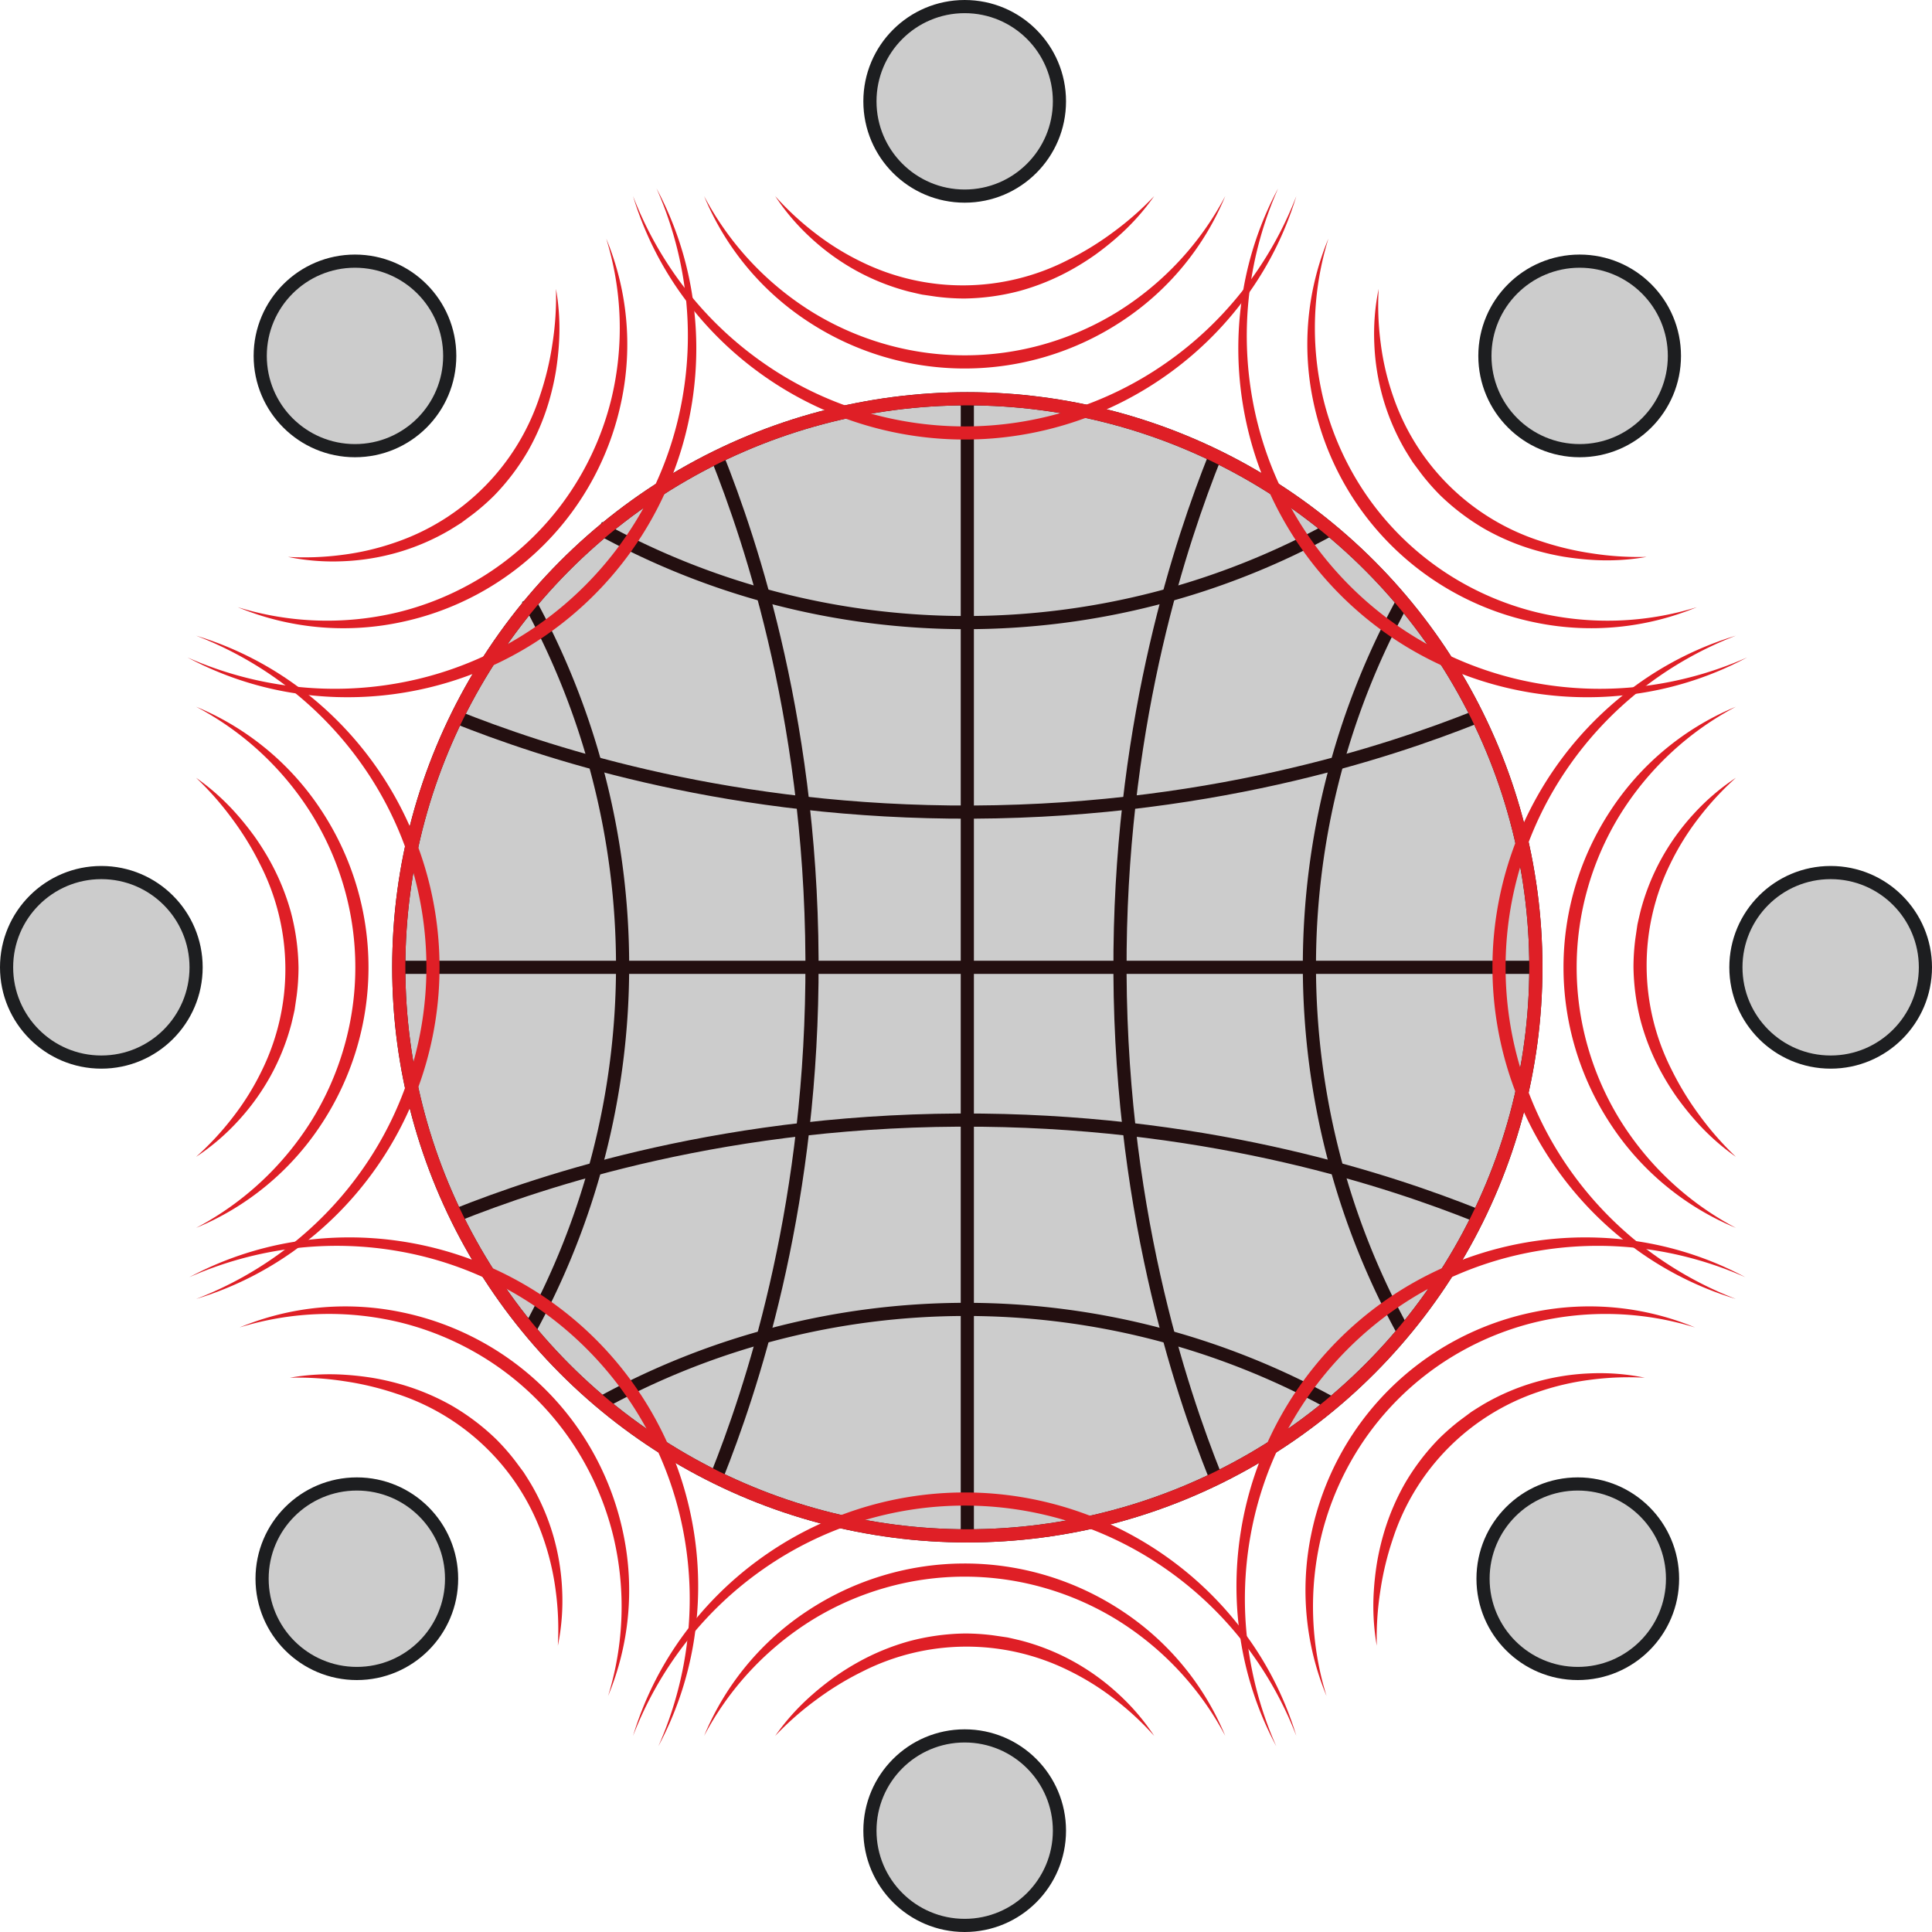 <svg id="Слой_1" data-name="Слой 1" xmlns="http://www.w3.org/2000/svg" viewBox="0 0 734 734"><defs><style>.cls-1,.cls-4{fill:#cccccc;}.cls-1,.cls-2{stroke:#230f10;}.cls-1,.cls-2,.cls-3,.cls-4{stroke-miterlimit:10;stroke-width:5px;}.cls-2,.cls-3{fill:none;}.cls-3{stroke:#df1f26;}.cls-4{stroke:#1d1e20;}.cls-5{fill:#df1f26;}</style></defs><title>soc</title><circle class="cls-1" cx="367.5" cy="367.5" r="216"/><path class="cls-2" d="M360.5,666.5a288.035,288.035,0,0,1,279,0" transform="translate(-133 -133)"/><path class="cls-2" d="M639.5,333.5a288.035,288.035,0,0,1-279,0" transform="translate(-133 -133)"/><path class="cls-2" d="M333.5,360.5a288.035,288.035,0,0,1,0,279" transform="translate(-133 -133)"/><path class="cls-2" d="M666.5,639.5a288.035,288.035,0,0,1,0-279" transform="translate(-133 -133)"/><path class="cls-2" d="M594.535,693.5c-12.636-31.738-37.085-103.271-36-199.742,1-89.383,23.429-155.7,36-187.258" transform="translate(-133 -133)"/><path class="cls-2" d="M405.465,306.5c12.636,31.738,37.085,103.271,36,199.742-1,89.383-23.429,155.7-36,187.258" transform="translate(-133 -133)"/><path class="cls-2" d="M306.5,594.57c31.738-12.636,103.271-37.085,199.742-36,89.383,1,155.7,23.429,187.258,36" transform="translate(-133 -133)"/><path class="cls-2" d="M693.5,405.5c-31.738,12.635-103.271,37.085-199.742,36-89.383-1-155.7-23.429-187.258-36" transform="translate(-133 -133)"/><path class="cls-2" d="M284.5,500.5h432" transform="translate(-133 -133)"/><path class="cls-2" d="M500.5,284.5v432" transform="translate(-133 -133)"/><circle class="cls-3" cx="367.5" cy="367.5" r="216"/><circle class="cls-4" cx="599.431" cy="599.785" r="36"/><path class="cls-5" d="M757.887,656.417a110.7,110.7,0,0,0-20.7.788,99.087,99.087,0,0,0-19.943,4.66A87.444,87.444,0,0,0,662.182,717.6a113.132,113.132,0,0,0-4.793,19.95,116.02,116.02,0,0,0-1.326,20.691,87.815,87.815,0,0,1-1.116-20.944c.22-3.511.623-7.016,1.179-10.5a98.853,98.853,0,0,1,2.331-10.353,89.068,89.068,0,0,1,8.185-19.674A86.917,86.917,0,0,1,679.573,679.7a85.026,85.026,0,0,1,8.068-7.064l4.3-3.2c1.5-.976,3.019-1.915,4.544-2.845a86.449,86.449,0,0,1,19.584-8.43,87.844,87.844,0,0,1,20.9-3.386A84.979,84.979,0,0,1,757.887,656.417Z" transform="translate(-133 -133)"/><path class="cls-5" d="M617.88,796.424A127.29,127.29,0,0,1,604.545,757.3a131.756,131.756,0,0,1-.266-41.626A132.523,132.523,0,0,1,756.943,604.892a127.261,127.261,0,0,1,39.128,13.341,139.018,139.018,0,0,0-39.48-10.911,136.055,136.055,0,0,0-40.636,1.152A133.375,133.375,0,0,0,608.113,716.307a136.069,136.069,0,0,0-1.151,40.638A138.9,138.9,0,0,0,617.88,796.424Z" transform="translate(-133 -133)"/><path class="cls-5" d="M636.972,777.332a104.773,104.773,0,0,1-5.82-61.4,108.422,108.422,0,0,1,10.7-29.593A107.995,107.995,0,0,1,685.986,642.2a108.494,108.494,0,0,1,29.594-10.7,104.724,104.724,0,0,1,61.4,5.826,114.978,114.978,0,0,0-60.553-2.018,111.157,111.157,0,0,0-28.165,11.046,109.7,109.7,0,0,0-42.267,42.258,111.174,111.174,0,0,0-11.047,28.167A114.88,114.88,0,0,0,636.972,777.332Z" transform="translate(-133 -133)"/><circle class="cls-4" cx="134.862" cy="135.215" r="36"/><path class="cls-5" d="M242.406,344.583a110.7,110.7,0,0,0,20.7-.788,99.087,99.087,0,0,0,19.943-4.66A87.444,87.444,0,0,0,338.111,283.4a113.132,113.132,0,0,0,4.793-19.95,115.927,115.927,0,0,0,1.325-20.691,87.815,87.815,0,0,1,1.117,20.944c-.22,3.511-.623,7.016-1.179,10.5a99.107,99.107,0,0,1-2.331,10.353,89.068,89.068,0,0,1-8.185,19.674A86.917,86.917,0,0,1,320.72,321.3a85.15,85.15,0,0,1-8.068,7.064l-4.3,3.2c-1.5.976-3.019,1.915-4.544,2.845a86.468,86.468,0,0,1-19.584,8.43,87.844,87.844,0,0,1-20.9,3.386A84.979,84.979,0,0,1,242.406,344.583Z" transform="translate(-133 -133)"/><path class="cls-5" d="M382.413,204.576a127.29,127.29,0,0,1,13.335,39.129,131.762,131.762,0,0,1,.266,41.627A132.523,132.523,0,0,1,243.35,396.108a127.252,127.252,0,0,1-39.128-13.341,139.018,139.018,0,0,0,39.48,10.911,136.055,136.055,0,0,0,40.636-1.152A133.375,133.375,0,0,0,392.18,284.693a136.069,136.069,0,0,0,1.151-40.638A138.933,138.933,0,0,0,382.413,204.576Z" transform="translate(-133 -133)"/><path class="cls-5" d="M363.321,223.668a104.773,104.773,0,0,1,5.82,61.4,108.455,108.455,0,0,1-10.7,29.593A107.995,107.995,0,0,1,314.307,358.8a108.506,108.506,0,0,1-29.594,10.7,104.723,104.723,0,0,1-61.4-5.826,114.978,114.978,0,0,0,60.553,2.018,111.157,111.157,0,0,0,28.165-11.046A109.7,109.7,0,0,0,354.3,312.389a111.174,111.174,0,0,0,11.047-28.167A114.88,114.88,0,0,0,363.321,223.668Z" transform="translate(-133 -133)"/><circle class="cls-4" cx="135.569" cy="599.785" r="36"/><path class="cls-5" d="M344.936,758.24a110.708,110.708,0,0,0-.788-20.705,99.119,99.119,0,0,0-4.66-19.943,87.435,87.435,0,0,0-55.733-55.056,113.078,113.078,0,0,0-19.951-4.794,116.107,116.107,0,0,0-20.691-1.325,87.875,87.875,0,0,1,20.945-1.117c3.511.221,7.015.624,10.5,1.179a99.054,99.054,0,0,1,10.353,2.332A89.028,89.028,0,0,1,304.59,667a86.908,86.908,0,0,1,17.063,12.931,85.139,85.139,0,0,1,7.064,8.067l3.2,4.3c.976,1.5,1.914,3.02,2.844,4.544a86.471,86.471,0,0,1,8.431,19.584,87.9,87.9,0,0,1,3.386,20.9A84.976,84.976,0,0,1,344.936,758.24Z" transform="translate(-133 -133)"/><path class="cls-5" d="M204.929,618.233A127.288,127.288,0,0,1,244.058,604.9a131.733,131.733,0,0,1,41.627-.267A132.529,132.529,0,0,1,396.729,715.667a131.745,131.745,0,0,1-.268,41.629,127.225,127.225,0,0,1-13.341,39.128,138.979,138.979,0,0,0,10.912-39.48,136.114,136.114,0,0,0-1.152-40.635A133.377,133.377,0,0,0,285.046,608.466a136.134,136.134,0,0,0-40.638-1.151A138.984,138.984,0,0,0,204.929,618.233Z" transform="translate(-133 -133)"/><path class="cls-5" d="M224.021,637.325a104.782,104.782,0,0,1,61.4-5.819,108.452,108.452,0,0,1,29.593,10.7,107.995,107.995,0,0,1,44.141,44.132,108.475,108.475,0,0,1,10.7,29.594,104.714,104.714,0,0,1-5.827,61.4,114.954,114.954,0,0,0,2.018-60.552A111.112,111.112,0,0,0,355,688.614a109.706,109.706,0,0,0-42.257-42.267A111.269,111.269,0,0,0,284.575,635.3,114.89,114.89,0,0,0,224.021,637.325Z" transform="translate(-133 -133)"/><circle class="cls-4" cx="600.138" cy="135.215" r="36"/><path class="cls-5" d="M656.771,242.76a110.708,110.708,0,0,0,.788,20.7,99.119,99.119,0,0,0,4.66,19.943,87.434,87.434,0,0,0,55.734,55.056,113.046,113.046,0,0,0,19.95,4.794,116.107,116.107,0,0,0,20.691,1.325,87.875,87.875,0,0,1-20.945,1.117c-3.511-.221-7.015-.624-10.5-1.179a99.112,99.112,0,0,1-10.353-2.332A89.028,89.028,0,0,1,697.117,334a86.937,86.937,0,0,1-17.063-12.931,85.139,85.139,0,0,1-7.064-8.067l-3.2-4.3c-.976-1.5-1.914-3.02-2.844-4.544a86.471,86.471,0,0,1-8.431-19.584,87.953,87.953,0,0,1-3.386-20.9A84.972,84.972,0,0,1,656.771,242.76Z" transform="translate(-133 -133)"/><path class="cls-5" d="M796.778,382.767A127.288,127.288,0,0,1,757.649,396.1a131.733,131.733,0,0,1-41.627.267A132.529,132.529,0,0,1,604.978,285.333a131.745,131.745,0,0,1,.268-41.629,127.225,127.225,0,0,1,13.341-39.128,138.979,138.979,0,0,0-10.912,39.48,136.114,136.114,0,0,0,1.152,40.635A133.377,133.377,0,0,0,716.661,392.534a136.135,136.135,0,0,0,40.638,1.151A138.984,138.984,0,0,0,796.778,382.767Z" transform="translate(-133 -133)"/><path class="cls-5" d="M777.686,363.675a104.782,104.782,0,0,1-61.4,5.819,108.452,108.452,0,0,1-29.593-10.7,107.995,107.995,0,0,1-44.141-44.132,108.508,108.508,0,0,1-10.7-29.594,104.714,104.714,0,0,1,5.827-61.4,114.954,114.954,0,0,0-2.018,60.552,111.15,111.15,0,0,0,11.046,28.166,109.7,109.7,0,0,0,42.258,42.267A111.248,111.248,0,0,0,717.132,365.7,114.89,114.89,0,0,0,777.686,363.675Z" transform="translate(-133 -133)"/><circle class="cls-4" cx="366.5" cy="695.5" r="36"/><path class="cls-5" d="M571.5,792.5a110.684,110.684,0,0,0-15.2-14.083,99.062,99.062,0,0,0-17.4-10.807,87.439,87.439,0,0,0-78.34.479,113.039,113.039,0,0,0-17.5,10.717A116.052,116.052,0,0,0,427.5,792.5a87.851,87.851,0,0,1,14.021-15.6c2.638-2.327,5.4-4.52,8.261-6.594a99,99,0,0,1,8.969-5.672,89.029,89.029,0,0,1,19.7-8.124,86.9,86.9,0,0,1,21.209-2.922,84.977,84.977,0,0,1,10.7.71l5.3.775c1.748.368,3.489.782,5.224,1.2a86.438,86.438,0,0,1,19.81,7.887,87.883,87.883,0,0,1,17.174,12.386A84.983,84.983,0,0,1,571.5,792.5Z" transform="translate(-133 -133)"/><path class="cls-5" d="M373.5,792.5a127.278,127.278,0,0,1,18.239-37.1,131.745,131.745,0,0,1,29.247-29.623,132.528,132.528,0,0,1,157.033-.006A131.754,131.754,0,0,1,607.266,755.4,127.223,127.223,0,0,1,625.5,792.5a138.993,138.993,0,0,0-20.2-35.632,136.1,136.1,0,0,0-29.548-27.919,133.377,133.377,0,0,0-152.506-.006A136.066,136.066,0,0,0,393.7,756.864,138.941,138.941,0,0,0,373.5,792.5Z" transform="translate(-133 -133)"/><path class="cls-5" d="M400.5,792.5a104.769,104.769,0,0,1,39.3-47.529,108.418,108.418,0,0,1,28.492-13.358,107.979,107.979,0,0,1,62.418-.007A108.509,108.509,0,0,1,559.2,744.964,104.723,104.723,0,0,1,598.5,792.5a114.962,114.962,0,0,0-41.39-44.244,111.117,111.117,0,0,0-27.727-12.105,109.71,109.71,0,0,0-59.768-.007,111.223,111.223,0,0,0-27.729,12.106A114.881,114.881,0,0,0,400.5,792.5Z" transform="translate(-133 -133)"/><circle class="cls-4" cx="366.5" cy="38.5" r="36"/><path class="cls-5" d="M427.5,207.5a110.684,110.684,0,0,0,15.2,14.083,99.062,99.062,0,0,0,17.4,10.807,87.439,87.439,0,0,0,78.34-.479,113.039,113.039,0,0,0,17.5-10.717A116.052,116.052,0,0,0,571.5,207.5a87.851,87.851,0,0,1-14.021,15.6c-2.638,2.327-5.4,4.52-8.261,6.594a99,99,0,0,1-8.969,5.672,89.029,89.029,0,0,1-19.7,8.124,86.9,86.9,0,0,1-21.209,2.922,84.977,84.977,0,0,1-10.7-.71l-5.305-.775c-1.748-.368-3.489-.782-5.224-1.2a86.438,86.438,0,0,1-19.81-7.887,87.883,87.883,0,0,1-17.174-12.386A84.983,84.983,0,0,1,427.5,207.5Z" transform="translate(-133 -133)"/><path class="cls-5" d="M625.5,207.5a127.278,127.278,0,0,1-18.239,37.1,131.745,131.745,0,0,1-29.247,29.623,132.528,132.528,0,0,1-157.033.006A131.734,131.734,0,0,1,391.734,244.6,127.223,127.223,0,0,1,373.5,207.5a138.993,138.993,0,0,0,20.2,35.632,136.1,136.1,0,0,0,29.548,27.919,133.377,133.377,0,0,0,152.506.006A136.066,136.066,0,0,0,605.3,243.136,138.941,138.941,0,0,0,625.5,207.5Z" transform="translate(-133 -133)"/><path class="cls-5" d="M598.5,207.5a104.769,104.769,0,0,1-39.3,47.529,108.418,108.418,0,0,1-28.492,13.358,107.979,107.979,0,0,1-62.418.007A108.509,108.509,0,0,1,439.8,255.036,104.723,104.723,0,0,1,400.5,207.5a114.962,114.962,0,0,0,41.39,44.244,111.117,111.117,0,0,0,27.727,12.1,109.71,109.71,0,0,0,59.768.007,111.223,111.223,0,0,0,27.729-12.106A114.881,114.881,0,0,0,598.5,207.5Z" transform="translate(-133 -133)"/><circle class="cls-4" cx="38.5" cy="367.5" r="36"/><path class="cls-5" d="M207.5,572.5a110.684,110.684,0,0,0,14.083-15.2,99.062,99.062,0,0,0,10.807-17.4,87.439,87.439,0,0,0-.479-78.34,113.039,113.039,0,0,0-10.717-17.5A116.052,116.052,0,0,0,207.5,428.5a87.851,87.851,0,0,1,15.6,14.021c2.327,2.638,4.52,5.4,6.594,8.261a99,99,0,0,1,5.672,8.969,89.029,89.029,0,0,1,8.124,19.7,86.9,86.9,0,0,1,2.922,21.209,84.977,84.977,0,0,1-.71,10.7l-.775,5.3c-.368,1.748-.782,3.489-1.2,5.224a86.438,86.438,0,0,1-7.887,19.81,87.883,87.883,0,0,1-12.386,17.174A84.983,84.983,0,0,1,207.5,572.5Z" transform="translate(-133 -133)"/><path class="cls-5" d="M207.5,374.5a127.278,127.278,0,0,1,37.1,18.239,131.745,131.745,0,0,1,29.623,29.247,132.528,132.528,0,0,1,.006,157.033A131.734,131.734,0,0,1,244.6,608.266,127.223,127.223,0,0,1,207.5,626.5a138.993,138.993,0,0,0,35.632-20.2,136.1,136.1,0,0,0,27.919-29.548,133.377,133.377,0,0,0,.006-152.506A136.066,136.066,0,0,0,243.136,394.7,138.941,138.941,0,0,0,207.5,374.5Z" transform="translate(-133 -133)"/><path class="cls-5" d="M207.5,401.5a104.769,104.769,0,0,1,47.529,39.3,108.418,108.418,0,0,1,13.358,28.492,107.979,107.979,0,0,1,.007,62.418A108.509,108.509,0,0,1,255.036,560.2,104.723,104.723,0,0,1,207.5,599.5a114.962,114.962,0,0,0,44.244-41.39,111.117,111.117,0,0,0,12.1-27.727,109.71,109.71,0,0,0,.007-59.768,111.223,111.223,0,0,0-12.106-27.729A114.881,114.881,0,0,0,207.5,401.5Z" transform="translate(-133 -133)"/><circle class="cls-4" cx="695.5" cy="367.5" r="36"/><path class="cls-5" d="M792.5,428.5a110.684,110.684,0,0,0-14.083,15.2,99.062,99.062,0,0,0-10.807,17.4,87.439,87.439,0,0,0,.479,78.34,113.039,113.039,0,0,0,10.717,17.5A116.052,116.052,0,0,0,792.5,572.5a87.851,87.851,0,0,1-15.6-14.021c-2.327-2.638-4.52-5.4-6.594-8.261a99,99,0,0,1-5.672-8.969,89.029,89.029,0,0,1-8.124-19.7,86.9,86.9,0,0,1-2.922-21.209,84.977,84.977,0,0,1,.71-10.7l.775-5.305c.368-1.748.782-3.489,1.2-5.224a86.438,86.438,0,0,1,7.887-19.81,87.883,87.883,0,0,1,12.386-17.174A84.983,84.983,0,0,1,792.5,428.5Z" transform="translate(-133 -133)"/><path class="cls-5" d="M792.5,626.5a127.278,127.278,0,0,1-37.1-18.239,131.745,131.745,0,0,1-29.623-29.247,132.528,132.528,0,0,1-.006-157.033A131.754,131.754,0,0,1,755.4,392.734,127.223,127.223,0,0,1,792.5,374.5a138.993,138.993,0,0,0-35.632,20.2,136.1,136.1,0,0,0-27.919,29.548,133.377,133.377,0,0,0-.006,152.506A136.066,136.066,0,0,0,756.864,606.3,138.941,138.941,0,0,0,792.5,626.5Z" transform="translate(-133 -133)"/><path class="cls-5" d="M792.5,599.5a104.769,104.769,0,0,1-47.529-39.3,108.418,108.418,0,0,1-13.358-28.492,107.979,107.979,0,0,1-.007-62.418A108.509,108.509,0,0,1,744.964,440.8,104.723,104.723,0,0,1,792.5,401.5a114.962,114.962,0,0,0-44.244,41.39,111.117,111.117,0,0,0-12.105,27.727,109.71,109.71,0,0,0-.007,59.768,111.223,111.223,0,0,0,12.106,27.729A114.881,114.881,0,0,0,792.5,599.5Z" transform="translate(-133 -133)"/></svg>